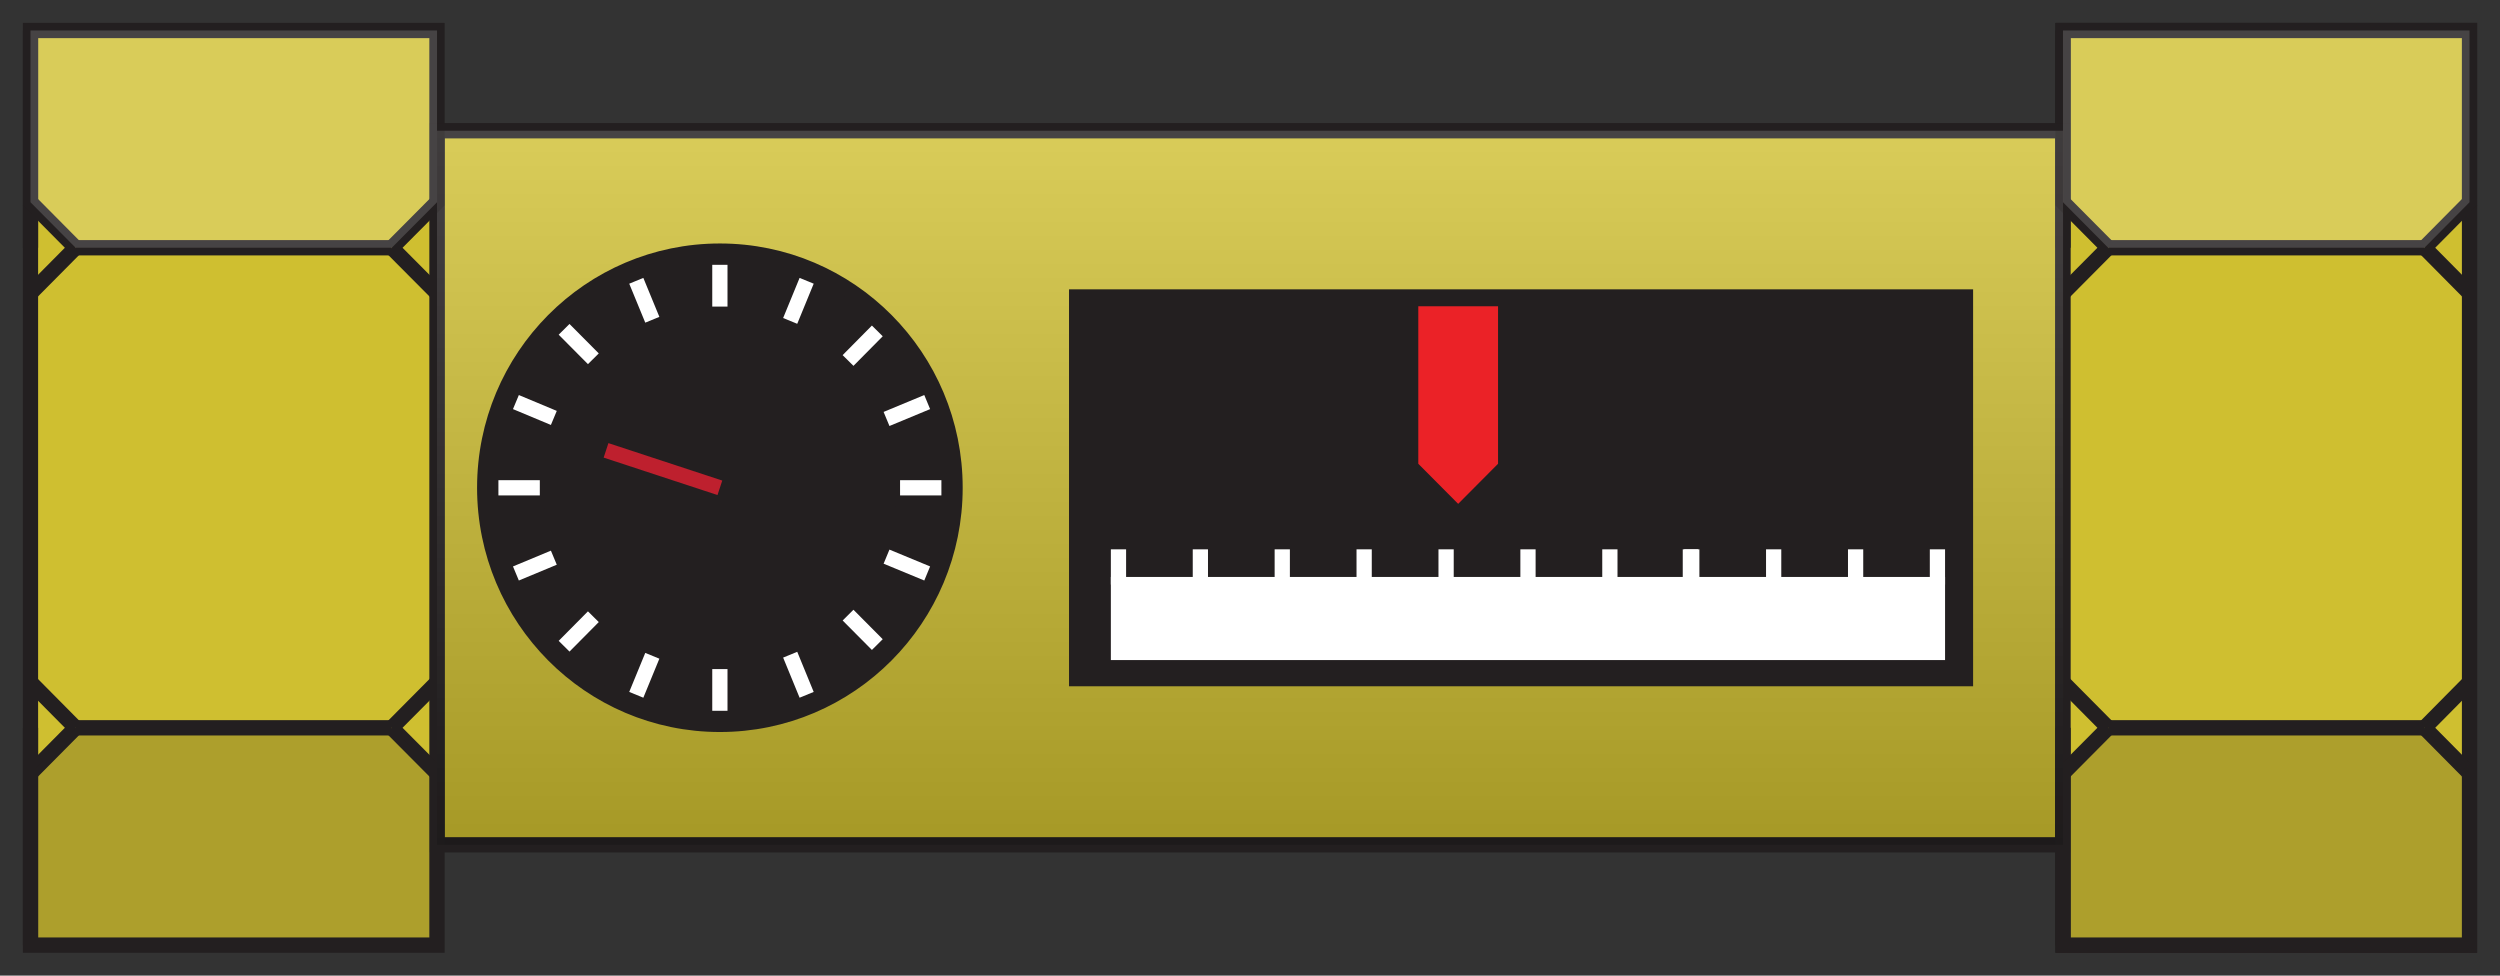 <?xml version="1.0" encoding="utf-8"?>
<!-- Generator: Adobe Illustrator 16.0.0, SVG Export Plug-In . SVG Version: 6.00 Build 0)  -->
<!DOCTYPE svg PUBLIC "-//W3C//DTD SVG 1.1//EN" "http://www.w3.org/Graphics/SVG/1.1/DTD/svg11.dtd">
<svg version="1.1" id="Layer_1" xmlns="http://www.w3.org/2000/svg" xmlns:xlink="http://www.w3.org/1999/xlink" x="0px" y="0px"
	 width="41px" height="16px" viewBox="0 0 41 16" enable-background="new 0 0 41 16" xml:space="preserve">
<rect x="0" y="0" width="41" height="16" fill="#333333" stroke="none"/>
<g>
	<g>
		<g>
			<rect x="7.167" y="2.144" fill="#CFBF30" stroke="#231F20" stroke-width="0.25" width="26.667" height="11.711"/>
			<rect x="0.5" y="0.5" fill="#CFBF30" stroke="#231F20" stroke-width="0.25" width="6.667" height="15"/>
			<rect x="33.833" y="0.5" fill="#FFFFFF" stroke="#231F20" stroke-width="0.25" width="6.667" height="15"/>
			<line fill="none" stroke="#231F20" stroke-width="0.25" x1="0.5" y1="11.936" x2="0.5" y2="15.5"/>
			<line fill="none" stroke="#231F20" stroke-width="0.25" x1="0.5" y1="0.5" x2="0.5" y2="4.063"/>
			<line fill="none" stroke="#231F20" stroke-width="0.25" x1="6.425" y1="11.936" x2="7.167" y2="12.682"/>
			<line fill="none" stroke="#231F20" stroke-width="0.25" x1="6.425" y1="11.936" x2="7.167" y2="11.189"/>
			<line fill="none" stroke="#231F20" stroke-width="0.25" x1="6.425" y1="4.063" x2="7.167" y2="4.809"/>
			<line fill="none" stroke="#231F20" stroke-width="0.25" x1="6.425" y1="4.063" x2="7.167" y2="3.317"/>
			<line fill="none" stroke="#231F20" stroke-width="0.25" x1="1.24" y1="4.063" x2="0.5" y2="3.317"/>
			<line fill="none" stroke="#231F20" stroke-width="0.25" x1="1.24" y1="4.063" x2="0.5" y2="4.809"/>
			<line fill="none" stroke="#231F20" stroke-width="0.25" x1="1.24" y1="11.936" x2="0.5" y2="11.189"/>
			<line fill="none" stroke="#231F20" stroke-width="0.25" x1="1.24" y1="11.936" x2="0.5" y2="12.682"/>
			<line fill="none" stroke="#231F20" stroke-width="0.25" x1="6.425" y1="11.936" x2="1.24" y2="11.936"/>
			<line fill="none" stroke="#231F20" stroke-width="0.25" x1="6.425" y1="4.063" x2="1.24" y2="4.063"/>
			<rect x="33.833" y="0.5" fill="#CFBF30" stroke="#231F20" stroke-width="0.25" width="6.667" height="15"/>
			<line fill="none" stroke="#231F20" stroke-width="0.25" x1="33.833" y1="11.936" x2="33.833" y2="15.5"/>
			<line fill="none" stroke="#231F20" stroke-width="0.25" x1="33.833" y1="0.5" x2="33.833" y2="4.063"/>
			<line fill="none" stroke="#231F20" stroke-width="0.25" x1="39.761" y1="11.936" x2="40.5" y2="12.682"/>
			<line fill="none" stroke="#231F20" stroke-width="0.25" x1="39.761" y1="11.936" x2="40.5" y2="11.189"/>
			<line fill="none" stroke="#231F20" stroke-width="0.25" x1="39.761" y1="4.063" x2="40.5" y2="4.809"/>
			<line fill="none" stroke="#231F20" stroke-width="0.25" x1="39.761" y1="4.063" x2="40.5" y2="3.317"/>
			<line fill="none" stroke="#231F20" stroke-width="0.25" x1="34.574" y1="4.063" x2="33.833" y2="3.317"/>
			<line fill="none" stroke="#231F20" stroke-width="0.25" x1="34.574" y1="4.063" x2="33.833" y2="4.809"/>
			<line fill="none" stroke="#231F20" stroke-width="0.25" x1="34.574" y1="11.936" x2="33.833" y2="11.189"/>
			<line fill="none" stroke="#231F20" stroke-width="0.25" x1="34.574" y1="11.936" x2="33.833" y2="12.682"/>
			<line fill="none" stroke="#231F20" stroke-width="0.25" x1="39.761" y1="11.936" x2="34.574" y2="11.936"/>
			<line fill="none" stroke="#231F20" stroke-width="0.25" x1="39.761" y1="4.063" x2="34.574" y2="4.063"/>
		</g>
		
			<linearGradient id="SVGID_1_" gradientUnits="userSpaceOnUse" x1="491.516" y1="-444.066" x2="503.227" y2="-444.066" gradientTransform="matrix(0 -1 1 0 464.566 505.371)">
			<stop  offset="0" style="stop-color:#000000"/>
			<stop  offset="1" style="stop-color:#FFFFFF"/>
		</linearGradient>
		
			<rect x="7.167" y="2.144" opacity="0.2" fill="url(#SVGID_1_)" stroke="#231F20" stroke-width="0.25" width="26.667" height="11.711"/>
		<polygon opacity="0.2" fill="#231F20" stroke="#231F20" stroke-width="0.25" points="39.761,11.936 40.5,12.682 40.5,15.5 
			33.833,15.5 33.833,12.682 34.574,11.936 		"/>
		<polygon opacity="0.2" fill="#231F20" stroke="#231F20" stroke-width="0.25" points="6.425,11.936 7.167,12.682 7.167,15.5 
			0.5,15.5 0.5,12.682 1.24,11.936 		"/>
		<polygon opacity="0.2" fill="#FFFFFF" stroke="#231F20" stroke-width="0.25" points="1.24,4.063 0.5,3.317 0.5,0.5 7.167,0.5 
			7.167,3.317 6.425,4.063 		"/>
		<polygon opacity="0.2" fill="#FFFFFF" stroke="#231F20" stroke-width="0.25" points="34.574,4.063 33.833,3.317 33.833,0.5 
			40.5,0.5 40.5,3.317 39.761,4.063 		"/>
	</g>
	<g>
		<ellipse fill="#231F20" stroke="#231F20" stroke-width="0.25" cx="11.806" cy="7.999" rx="3.857" ry="3.881"/>
		<ellipse fill="none" stroke="#231F20" stroke-width="0.25" cx="11.806" cy="8" rx="3.027" ry="3.048"/>
		<line fill="none" stroke="#FFFFFF" stroke-width="0.25" x1="9.731" y1="10.114" x2="9.251" y2="10.598"/>
		<line fill="none" stroke="#FFFFFF" stroke-width="0.25" x1="9.083" y1="9.146" x2="8.461" y2="9.405"/>
		<line fill="none" stroke="#FFFFFF" stroke-width="0.25" x1="8.174" y1="8" x2="8.853" y2="8"/>
		<line fill="none" stroke="#FFFFFF" stroke-width="0.25" x1="8.461" y1="6.594" x2="9.083" y2="6.854"/>
		<line fill="none" stroke="#FFFFFF" stroke-width="0.25" x1="9.251" y1="5.401" x2="9.731" y2="5.884"/>
		<line fill="none" stroke="#FFFFFF" stroke-width="0.25" x1="10.435" y1="4.605" x2="10.698" y2="5.244"/>
		<line fill="none" stroke="#FFFFFF" stroke-width="0.25" x1="11.806" y1="4.343" x2="11.806" y2="5.028"/>
		<line fill="none" stroke="#FFFFFF" stroke-width="0.25" x1="13.229" y1="4.605" x2="12.959" y2="5.263"/>
		<line fill="none" stroke="#FFFFFF" stroke-width="0.25" x1="14.388" y1="5.427" x2="13.908" y2="5.912"/>
		<line fill="none" stroke="#FFFFFF" stroke-width="0.25" x1="15.206" y1="6.594" x2="14.539" y2="6.871"/>
		<line fill="none" stroke="#FFFFFF" stroke-width="0.25" x1="15.439" y1="8" x2="14.761" y2="8"/>
		<line fill="none" stroke="#FFFFFF" stroke-width="0.25" x1="15.206" y1="9.405" x2="14.539" y2="9.129"/>
		<line fill="none" stroke="#FFFFFF" stroke-width="0.25" x1="14.388" y1="10.571" x2="13.908" y2="10.088"/>
		<line fill="none" stroke="#FFFFFF" stroke-width="0.25" x1="13.229" y1="11.395" x2="12.959" y2="10.737"/>
		<line fill="none" stroke="#FFFFFF" stroke-width="0.25" x1="11.806" y1="11.657" x2="11.806" y2="10.973"/>
		<line fill="none" stroke="#FFFFFF" stroke-width="0.25" x1="10.435" y1="11.395" x2="10.698" y2="10.755"/>
		<line fill="#BE202E" stroke="#BE202E" stroke-width="0.25" x1="11.806" y1="8" x2="9.939" y2="7.386"/>
	</g>
	<g>
		<rect x="17.657" y="4.87" fill="#231F20" stroke="#231F20" stroke-width="0.25" width="14.577" height="6.26"/>
		<rect x="18.343" y="9.587" fill="#FFFFFF" stroke="#FFFFFF" stroke-width="0.25" width="13.431" height="1.113"/>
		<line fill="none" stroke="#FFFFFF" stroke-width="0.25" x1="18.343" y1="9.587" x2="18.343" y2="9.009"/>
		<line fill="none" stroke="#FFFFFF" stroke-width="0.25" x1="19.686" y1="9.587" x2="19.686" y2="9.009"/>
		<line fill="none" stroke="#FFFFFF" stroke-width="0.25" x1="22.372" y1="9.587" x2="22.372" y2="9.009"/>
		<line fill="none" stroke="#FFFFFF" stroke-width="0.25" x1="21.029" y1="9.587" x2="21.029" y2="9.009"/>
		<line fill="none" stroke="#FFFFFF" stroke-width="0.25" x1="23.716" y1="9.587" x2="23.716" y2="9.009"/>
		<line fill="none" stroke="#FFFFFF" stroke-width="0.25" x1="26.402" y1="9.587" x2="26.402" y2="9.009"/>
		<line fill="none" stroke="#FFFFFF" stroke-width="0.25" x1="25.059" y1="9.587" x2="25.059" y2="9.009"/>
		<line fill="none" stroke="#FFFFFF" stroke-width="0.25" x1="27.745" y1="9.587" x2="27.745" y2="9.009"/>
		<line fill="none" stroke="#FFFFFF" stroke-width="0.25" x1="27.722" y1="9.587" x2="27.722" y2="9.009"/>
		<line fill="none" stroke="#FFFFFF" stroke-width="0.25" x1="29.088" y1="9.587" x2="29.088" y2="9.009"/>
		<line fill="none" stroke="#FFFFFF" stroke-width="0.25" x1="30.432" y1="9.587" x2="30.432" y2="9.009"/>
		<line fill="none" stroke="#FFFFFF" stroke-width="0.25" x1="31.774" y1="9.587" x2="31.774" y2="9.009"/>
		<polygon fill="#EB2227" stroke="#EB2227" stroke-width="0.25" points="23.385,5.148 24.443,5.148 24.443,7.554 23.914,8.086 
			23.385,7.554 		"/>
	</g>
</g>
</svg>
